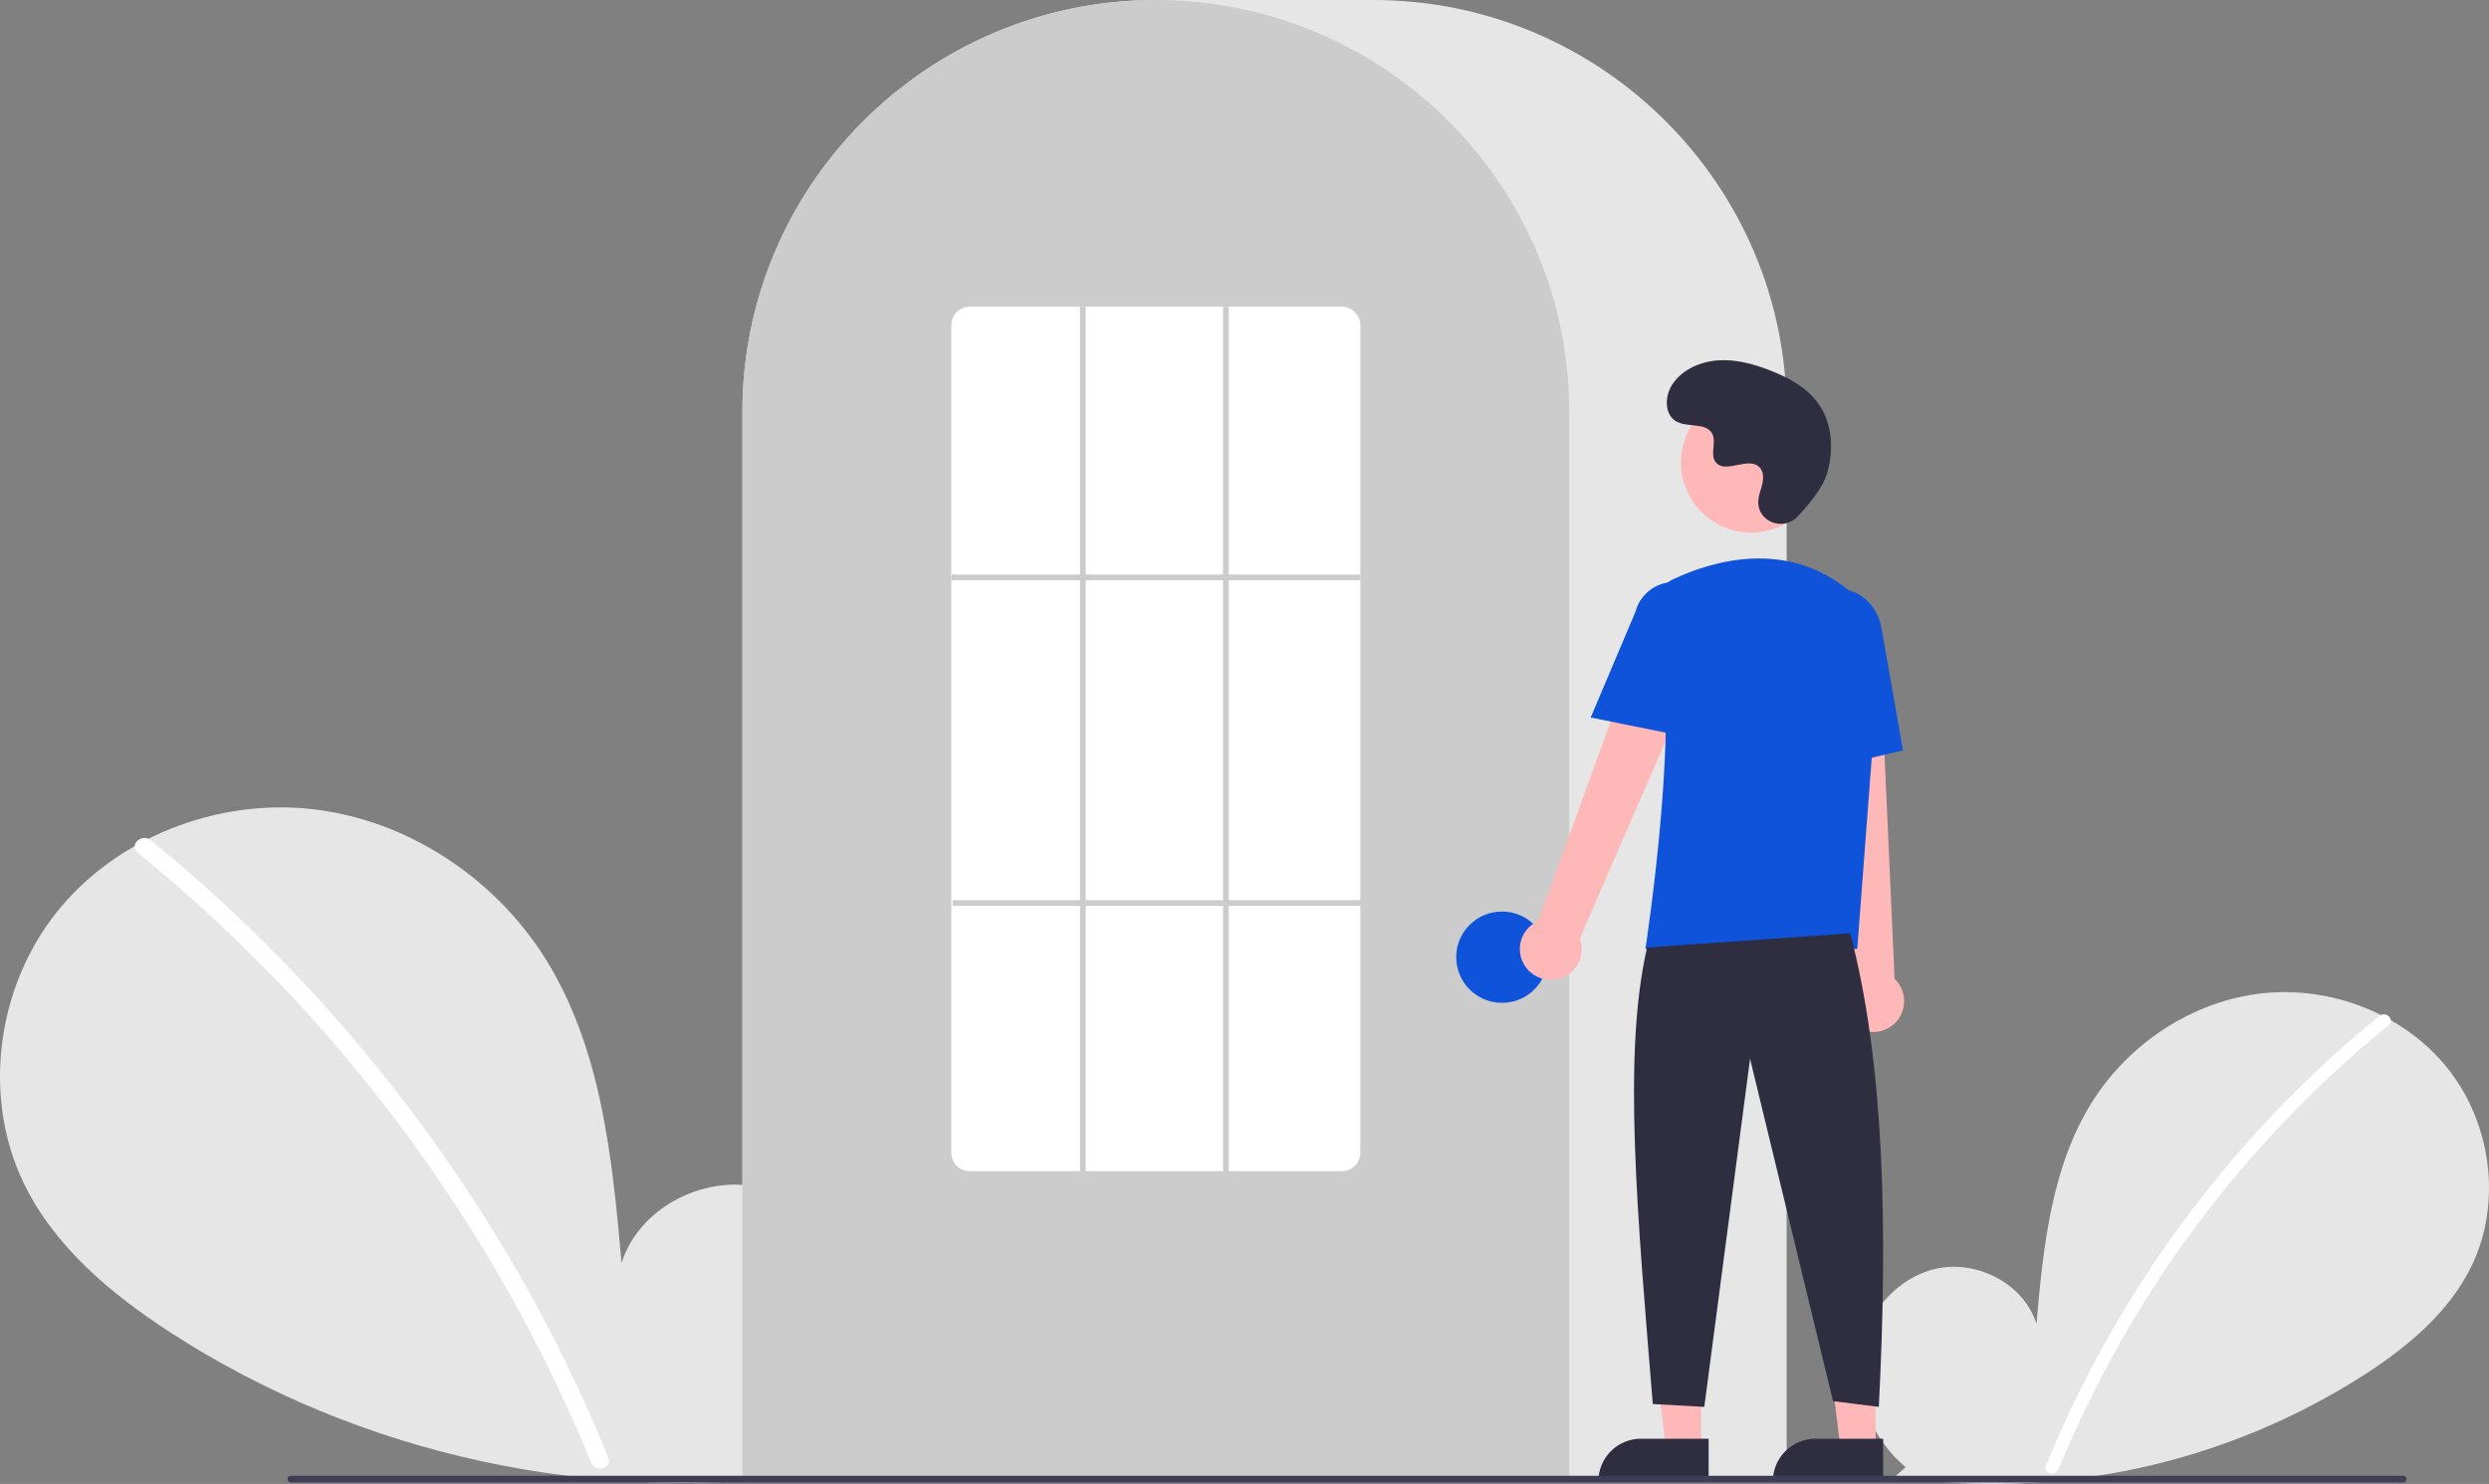 <svg width="332" height="198" viewBox="0 0 332 198" fill="none" xmlns="http://www.w3.org/2000/svg">
<rect x="0" y="0" width="332" height="198" fill="#808080" stroke="none"/>
<g clip-path="url(#clip0_1_41959)">
<path d="M254.187 195.761C249.937 192.178 247.355 186.519 248.032 181.009C248.709 175.499 252.902 170.434 258.342 169.264C263.782 168.094 269.983 171.333 271.635 176.633C272.544 166.414 273.592 155.766 279.039 147.063C283.971 139.183 292.513 133.544 301.771 132.535C311.029 131.527 320.776 135.337 326.55 142.626C332.324 149.915 333.737 160.512 329.694 168.88C326.715 175.045 321.226 179.633 315.476 183.365C296.895 195.324 274.609 200.188 252.719 197.06L254.187 195.761Z" fill="#E6E6E6"/>
<path d="M317.395 135.548C309.756 141.754 302.748 148.696 296.473 156.272C286.652 168.088 278.704 181.337 272.908 195.555C272.483 196.592 274.172 197.044 274.591 196.018C284.076 172.91 299.217 152.543 318.63 136.78C319.501 136.071 318.26 134.846 317.395 135.548Z" fill="white"/>
<path d="M106.876 194.788C112.714 189.867 116.26 182.093 115.33 174.525C114.4 166.958 108.64 160.001 101.169 158.394C93.698 156.787 85.18 161.235 82.911 168.516C81.662 154.479 80.223 139.854 72.742 127.901C65.968 117.077 54.235 109.333 41.52 107.947C28.804 106.562 15.416 111.795 7.486 121.806C-0.445 131.818 -2.386 146.372 3.168 157.866C7.259 166.334 14.797 172.635 22.695 177.762C47.893 194.117 79.15 200.939 108.892 196.572" fill="#E6E6E6"/>
<path d="M20.06 112.085C30.552 120.61 40.177 130.144 48.797 140.55C57.417 150.945 65.007 162.15 71.459 174.007C75.065 180.658 78.305 187.501 81.163 194.505C81.746 195.929 79.427 196.549 78.851 195.141C73.787 182.793 67.523 170.971 60.148 159.842C52.809 148.754 44.409 138.403 35.066 128.933C29.781 123.579 24.206 118.519 18.364 113.776C17.167 112.804 18.872 111.12 20.06 112.085Z" fill="white"/>
<path d="M238.315 197.567H99.028V55.007C99.028 24.676 123.764 0 154.17 0H183.173C213.578 0 238.315 24.676 238.315 55.007V197.567Z" fill="#E6E6E6"/>
<path d="M209.313 197.567H99.028V55.007C98.997 43.384 102.686 32.056 109.558 22.671C109.812 22.326 110.064 21.986 110.325 21.65C113.649 17.302 117.604 13.472 122.061 10.287C122.313 10.104 122.565 9.925 122.822 9.745C126.551 7.171 130.585 5.067 134.832 3.48C135.084 3.385 135.341 3.289 135.598 3.197C139.439 1.83 143.42 0.893 147.469 0.405C147.72 0.371 147.978 0.344 148.235 0.317C152.181 -0.104 156.16 -0.104 160.106 0.317C160.362 0.344 160.62 0.371 160.874 0.405C164.922 0.894 168.902 1.83 172.742 3.197C172.999 3.289 173.256 3.385 173.509 3.48C177.703 5.047 181.69 7.12 185.379 9.653C185.636 9.829 185.892 10.008 186.145 10.188C188.643 11.966 190.99 13.948 193.16 16.112C194.901 17.848 196.523 19.699 198.016 21.651C198.276 21.986 198.529 22.326 198.781 22.67C205.654 32.056 209.343 43.384 209.313 55.007V197.567Z" fill="#CCCCCC"/>
<path d="M200.345 133.805C203.717 133.805 206.451 131.078 206.451 127.714C206.451 124.35 203.717 121.624 200.345 121.624C196.973 121.624 194.239 124.35 194.239 127.714C194.239 131.078 196.973 133.805 200.345 133.805Z" fill="#0E53D9"/>
<path d="M226.904 193.296H222.226L220 175.295L226.905 175.296L226.904 193.296Z" fill="#FFB8B8"/>
<path d="M218.884 191.963H227.907V197.63H213.203C213.203 196.886 213.35 196.149 213.636 195.461C213.921 194.774 214.34 194.149 214.867 193.623C215.395 193.096 216.021 192.679 216.71 192.394C217.399 192.109 218.138 191.963 218.884 191.963Z" fill="#2F2E41"/>
<path d="M250.183 193.296H245.504L243.278 175.295L250.183 175.296L250.183 193.296Z" fill="#FFB8B8"/>
<path d="M242.162 191.963H251.185V197.63H236.481C236.481 196.886 236.628 196.149 236.914 195.461C237.199 194.774 237.618 194.149 238.145 193.623C238.673 193.096 239.299 192.679 239.988 192.394C240.677 192.109 241.416 191.963 242.162 191.963Z" fill="#2F2E41"/>
<path d="M203.435 128.921C203.098 128.426 202.875 127.864 202.779 127.273C202.684 126.683 202.72 126.079 202.884 125.504C203.048 124.929 203.337 124.397 203.729 123.945C204.122 123.494 204.609 123.133 205.156 122.89L221.06 79.164L228.886 83.424L210.727 125.21C211.076 126.154 211.066 127.194 210.699 128.131C210.331 129.068 209.632 129.839 208.733 130.296C207.834 130.754 206.799 130.866 205.822 130.613C204.846 130.359 203.996 129.757 203.435 128.921Z" fill="#FFB8B8"/>
<path d="M247.793 137.137C247.273 136.839 246.825 136.432 246.48 135.943C246.135 135.454 245.901 134.896 245.796 134.307C245.691 133.719 245.716 133.114 245.87 132.537C246.025 131.959 246.304 131.422 246.689 130.964L241.762 84.709L250.668 85.115L252.715 130.612C253.445 131.308 253.892 132.247 253.974 133.25C254.056 134.253 253.766 135.252 253.159 136.056C252.552 136.86 251.671 137.414 250.682 137.613C249.693 137.813 248.665 137.643 247.793 137.137Z" fill="#FFB8B8"/>
<path d="M233.585 71.064C238.762 71.064 242.958 66.879 242.958 61.715C242.958 56.551 238.762 52.365 233.585 52.365C228.409 52.365 224.213 56.551 224.213 61.715C224.213 66.879 228.409 71.064 233.585 71.064Z" fill="#FFB8B8"/>
<path d="M247.733 126.617H219.476L219.51 126.398C219.561 126.07 224.546 93.493 220.869 82.836C220.5 81.789 220.533 80.642 220.96 79.617C221.388 78.592 222.18 77.761 223.185 77.284C228.441 74.816 238.529 71.776 247.044 79.153C248.297 80.257 249.275 81.636 249.901 83.181C250.528 84.727 250.785 86.397 250.653 88.059L247.733 126.617Z" fill="#0E53D9"/>
<path d="M224.903 98.308L212.182 95.733L218.145 81.637C218.501 80.272 219.387 79.104 220.606 78.388C221.825 77.673 223.279 77.47 224.648 77.823C226.018 78.175 227.191 79.055 227.911 80.27C228.631 81.484 228.839 82.934 228.488 84.301L224.903 98.308Z" fill="#0E53D9"/>
<path d="M241.196 103.088L240.431 85.6C239.851 82.312 241.738 79.204 244.64 78.696C247.542 78.19 250.376 80.47 250.958 83.782L253.833 100.123L241.196 103.088Z" fill="#0E53D9"/>
<path d="M246.793 124.523C251.34 141.797 251.836 163.759 250.609 187.714L244.503 186.953L233.436 141.273L227.331 187.714L220.462 187.334C218.41 162.198 216.412 140.62 219.699 126.427L246.793 124.523Z" fill="#2F2E41"/>
<path d="M239.761 68.94C238.012 70.798 234.765 69.801 234.537 67.263C234.519 67.066 234.521 66.867 234.541 66.67C234.659 65.546 235.31 64.525 235.154 63.338C235.119 63.043 235.008 62.761 234.833 62.52C233.44 60.659 230.169 63.353 228.854 61.668C228.048 60.635 228.996 59.008 228.377 57.853C227.56 56.329 225.141 57.081 223.624 56.246C221.937 55.318 222.038 52.735 223.149 51.163C224.504 49.247 226.879 48.225 229.225 48.078C231.571 47.93 233.901 48.563 236.091 49.414C238.58 50.382 241.047 51.719 242.579 53.901C244.441 56.556 244.62 60.124 243.689 63.228C243.122 65.117 241.189 67.423 239.761 68.94Z" fill="#2F2E41"/>
<path d="M320.545 197.812H38.805C38.685 197.811 38.569 197.764 38.484 197.679C38.4 197.594 38.352 197.479 38.352 197.359C38.352 197.239 38.4 197.123 38.484 197.038C38.569 196.954 38.685 196.906 38.805 196.905H320.545C320.665 196.906 320.78 196.954 320.865 197.038C320.95 197.123 320.998 197.239 320.998 197.359C320.998 197.479 320.95 197.594 320.865 197.679C320.78 197.764 320.665 197.811 320.545 197.812Z" fill="#3F3D56"/>
<path d="M178.975 156.264H129.365C128.712 156.268 128.084 156.013 127.619 155.555C127.154 155.097 126.89 154.474 126.885 153.822V43.364C126.89 42.712 127.154 42.089 127.619 41.631C128.084 41.173 128.712 40.918 129.365 40.922H178.975C179.628 40.918 180.256 41.173 180.721 41.631C181.186 42.089 181.45 42.712 181.455 43.364V153.822C181.45 154.474 181.186 155.097 180.721 155.555C180.256 156.013 179.628 156.268 178.975 156.264Z" fill="white"/>
<path d="M181.455 76.663H126.885V77.424H181.455V76.663Z" fill="#CCCCCC"/>
<path d="M181.646 120.101H127.076V120.862H181.646V120.101Z" fill="#CCCCCC"/>
<path d="M144.821 40.922H144.057V156.645H144.821V40.922Z" fill="#CCCCCC"/>
<path d="M163.901 40.922H163.138V156.645H163.901V40.922Z" fill="#CCCCCC"/>
</g>
<defs>
<clipPath id="clip0_1_41959">
<rect width="332" height="198" fill="white"/>
</clipPath>
</defs>
</svg>

